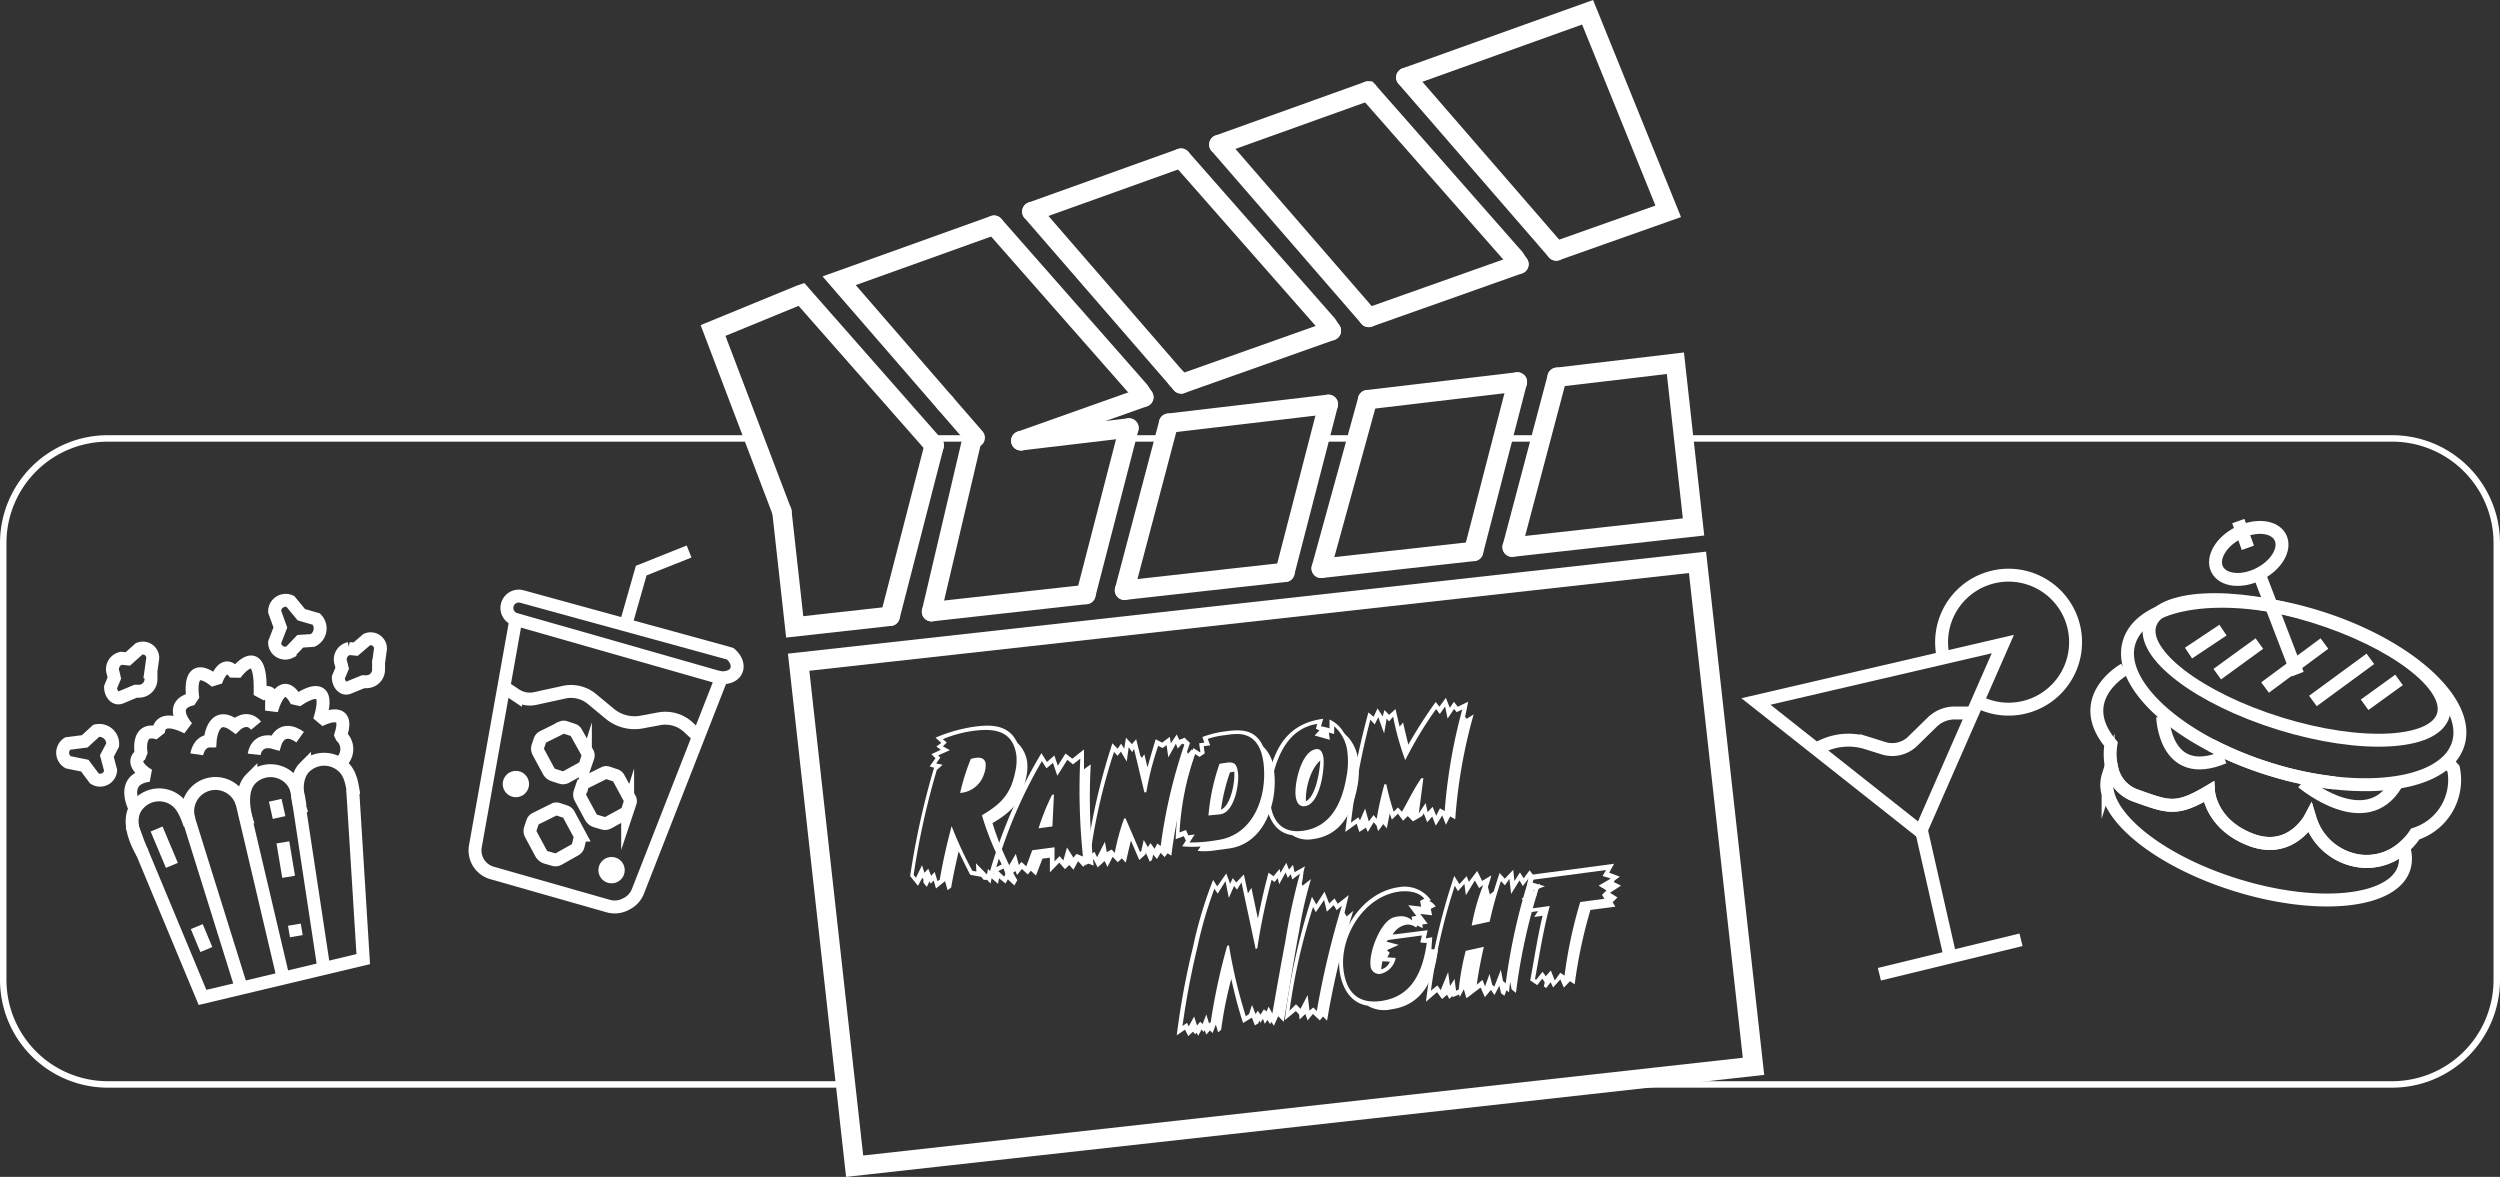 <svg xmlns="http://www.w3.org/2000/svg" viewBox="0 0 387 182.18"><rect x="0" y="0" width="387" height="182.18" fill="#333333" stroke="none"/><defs><style>.cls-1,.cls-5{fill:#fff;}.cls-2,.cls-3,.cls-4,.cls-6{fill:none;}.cls-2,.cls-3,.cls-4,.cls-5,.cls-6{stroke:#fff;}.cls-2,.cls-3{stroke-linecap:round;}.cls-2,.cls-3,.cls-4,.cls-5{stroke-miterlimit:10;}.cls-2{stroke-width:3px;}.cls-4,.cls-5,.cls-6{stroke-width:2px;}.cls-6{stroke-linejoin:bevel;}</style></defs><title>Fichier 7</title><g id="Calque_2" data-name="Calque 2"><g id="Calque_1-2" data-name="Calque 1"><path class="cls-1" d="M158.78,120.64c-.73,3.5-2.13,5-5.14,6.78a42,42,0,0,0,3.84,8.83l-.46.82-1-.95-.37.65-1-.82-.15.87-1-.87-.16.83-.54-.58h-.52l-.39-.47-1.7-.31c-.62-1.2-1.22-2.43-1.79-3.63-.43,1.85-.84,3.7-1.16,5.6l-.55.4-.4-1.39-1.4,1.14-.36-1.23-.47.49-.16-.38-.43.87-.53-.66,0-.57-.19-.14-.65,1.21-1.21-1.51a123.29,123.29,0,0,1,3.7-16.77l-.68-.21.9-1.26-.63-.63,1.46-.68-.69-.51.77-.56-.9-.81a24.23,24.23,0,0,1,6-1.7c2.7-.36,5.35-.31,6.67,2.51a4.93,4.93,0,0,1,1.52,3A7.43,7.43,0,0,1,158.78,120.64Zm-8.13-7.5a19,19,0,0,0-4.7,1.28l.61.52-.6.59,1.08.6-1.82.81.34.34-.64.9,1,.21-.9.8a118.69,118.69,0,0,0-3.59,16.25l.36.44.94-1.95.37,1.18.6-.63.44,1.09.55-.59.44,1.44.35-.27c.47-2.78,1.11-5.54,1.83-8.27a60.18,60.18,0,0,0,3.21,6.92l.62.11-.06-1.27,1.7,1.73.16-.86.79.82.34-.92,1.37,1.29.32-.62A43.45,43.45,0,0,1,152,126.2c3-1.76,4.47-3.29,5.17-6.76a7.82,7.82,0,0,0,.16-2.55C156.77,113.06,153.89,112.71,150.65,113.14Zm1.66,6.72a4.17,4.17,0,0,1-3.68,2.89,33.09,33.09,0,0,1,1.65-5.26,3.62,3.62,0,0,1,.79-.18c.72-.1,1.4.08,1.51.91A3.81,3.81,0,0,1,152.31,119.86Z"/><path class="cls-1" d="M168.85,118.32A94,94,0,0,0,169.3,134a9.93,9.93,0,0,0-1.12-.4l-.49.59-.8-.88-.72,1.32-.64-.73-.68.64-.87-1-1.46,1.5,0-2.27-1.15.15-1,2.61-.8-.74-.47.58-.91-.86-.74.94-.27-.61-1.34,1-.49-1.4-2.3,1.15a77.81,77.81,0,0,1,8.16-19l.86,1.36,1.15-1,.53,1.59,1.19-1.9,1.06.81,1.8-1.44c0,1,0,2,0,3.08Zm-2.75,0-.88-.7-1.55,2.47-.67-2-1,.84-.72-1.1a72.19,72.19,0,0,0-7.05,16.41l1.58-.81.27.75,1.17-2,.47,1.73.4-.49.75.69.92-2.49,3.45-.46,0,2.18.79-.81.58.66.56-2,1,1.58.47-.58,1,.39a99.45,99.45,0,0,1-.41-15.14ZM163.15,123l-.24,4.93-2.14.29a35.73,35.73,0,0,1,2.09-5.18Z"/><path class="cls-1" d="M185.05,116.46a80.12,80.12,0,0,0-3.73,16l-.57-.38-.46.6-.63-.65-.56.95-.58-.69-.19.82-.34.29-.63-1.44,0,.27-1,.9-1.29-3c-.29,1.12-.54,2.28-.8,3.4l-.61-.66-.63.6-.79-.84-.8,1.57-.45-.92-1.07,1-.63-1.25L168,134a97.6,97.6,0,0,1,4.2-18.94l.8.84.55-.78.48.78.27-1.7.92,1,.66-.77.63,2.53.27.37.36-.59.49,2.06c.4-1.47.84-2.92,1.27-4.36l1,.52,1.18-.9.17,1,.91-1.37.38.82a2.91,2.91,0,0,0,.83-.33,11.43,11.43,0,0,0,.84.82l-.45,1.34.13.36.61-.71ZM183,115.1l-.68.77-.29-.75-1.17,2.12-.28-1.9-.61.46-.68-.34a44.08,44.08,0,0,0-1.84,7.19l-.3,0-1.6-6.71-.29.48-.54-.75-.3,2.22-.91-1.54L173,117l-.55-.6a91.34,91.34,0,0,0-3.69,16l.66-.55.41.84,1.21-2.39.29,1.62.74-.42.5.53a32.2,32.2,0,0,1,1.45-5.34l.22,0,2.24,5.2.18-.13.39-1.74.64,1.11.41-.62.63.89.41-.81.54.36a80.66,80.66,0,0,1,3.66-15.68Z"/><path class="cls-1" d="M190.22,131.35l-1.87.25a10.8,10.8,0,0,1-2.95.12l.45-.69A13.78,13.78,0,0,1,183,131l.57-.86h0l-.31-.7-1.27.47a46.68,46.68,0,0,1,2.75-14.11l1,.65.08,0-.19-1.39.8-.11-.3-.86a15.32,15.32,0,0,1,3.75-.9c2.51-.34,4.49-.17,5.68,2.4a5.67,5.67,0,0,1,1.65,3.65C197.86,124,195.87,130.6,190.22,131.35Zm.89-17.71c-.46,0-.92.09-1.37.15a13,13,0,0,0-2.78.59l.38,1-1,.13.15,1.12-.8.54-.69-.45a43.76,43.76,0,0,0-2.41,12.14l1-.37.36.82,1-.13-.82,1.23a22.94,22.94,0,0,0,4.29-.36c5.77-.77,7.83-7,7.15-12.09C195.21,115.38,194,113.44,191.11,113.64Zm-2.19,12.41c-.62.08-1.24.11-1.85.19a32.21,32.21,0,0,1,1.71-8c.4-.08.78-.13,1.18-.18,1.25-.17,1.52.39,1.68,1.57C191.87,121.41,191.06,125.76,188.92,126.05Zm1.48-6.49a29.58,29.58,0,0,0-1.39,5.77c1.55-.64,2.2-4.38,2.05-5.88Z"/><path class="cls-1" d="M210.18,121.45c-.7,4-2.42,7.84-6.89,8.43a4.44,4.44,0,0,1-3.26-.6c-2.47-.32-3.66-2.48-4-4.76a11.65,11.65,0,0,1,.23-4c1.11-4.91,3.16-8.53,8.57-9.25l-.34,1.16a13.24,13.24,0,0,1,1.32.31v-1.36a5,5,0,0,1,2,1.69,3.88,3.88,0,0,0,.4.57c.19.22.44.44.63.65a6.66,6.66,0,0,1,1.41,3.41A13,13,0,0,1,210.18,121.45Zm-3.65-9,0,1.17-.82-.22.15,1.12-2.35-.66.74-.81-.55-.23.2-.76c-4.4.7-6.15,4.74-7,8.61a11.25,11.25,0,0,0-.23,3.79c.39,2.89,2,4.55,5,4.15,4.41-.59,6.08-4.41,6.76-8.33a12.31,12.31,0,0,0,.16-3.73A6.14,6.14,0,0,0,206.53,112.43ZM202,124.8c-1,.13-1.33-.77-1.43-1.55-.25-1.9.87-7,3.17-7.28.8-.11,1,.67,1.13,1.29C205.08,119.14,204.32,124.49,202,124.8Zm.2-.78c1.52-.86,2.1-4.67,2.18-6.29C202.83,119.08,202.06,122.07,202.16,124Z"/><path class="cls-1" d="M228.12,110.59a80.46,80.46,0,0,0-2.85,16.23l-.79-.44-.65,1.29-.57-1.45-1,1.6-.55-1.42-.78.89-.53-1.37-.28.42-1.39.81-.81-.82-.72.72-.8-1.09-.94.92-.32-.94c-.17.76-.31,1.54-.46,2.29l-.55-.66-.8,1.09-.23-.84-.45-.54-.91,1.51-.31-.67-1,.67-.42-1.28-1.76,1.27a126.43,126.43,0,0,1,3.58-18.5l.8.68.62-1.3.79,1.25.27-1,.72.75,1-.9s.39,1.74.63,2.72l.54-.64c.24,1.14.53,2.29.81,3.43a73.47,73.47,0,0,1,4.24-6.61l.57.74,1-1.38.61,1.55.64-.93.59.77,1.61-.79s-.27,1.45-.48,2.33l.24.32Zm-2.63-.35-.4-.5-1,1.5-.39-1.88-.82,1.17-.57-.77a59.38,59.38,0,0,0-4.78,7.91,42.51,42.51,0,0,1-1.87-6.73l-.64.74-.36-.44-.4,2.29-.9-2.5-.56,1.11-.67-.73a115.59,115.59,0,0,0-3,15.93l1.14-.81.26.46.79-1.82.57,2,.74-1,.48.59a52.42,52.42,0,0,1,1.2-5.36l.29,0a40.61,40.61,0,0,0,1.14,4.26l.67-.66.61.66c1-1.72,1.84-3.55,3-5.2l.32,0-.71,5.46,0,0,1.06-1.61.3,1.4.79-.81.54,1.37.58-1.14.74.42a83.83,83.83,0,0,1,2.72-15.72Z"/><path class="cls-1" d="M202.94,136.08a61,61,0,0,0-1.79,7.81c-.93,4.86-1.58,9.41-2.43,14.29l-.85-.87-.67,1.48-.38-.6-.21.33-.43-.63-.39.6-.29-.78-.38.62-.18-.35-.16.45-.53.29-.46-1.19-1.36.83c-.74-2.24-1.31-4.51-1.83-6.81a61.91,61.91,0,0,0-1.57,7.87l-.47.38-.35-1.2-.5,1.32-.41-.41-.57.65-.23-.68-.23.28-.25-.41-.55,1-.23-.51-.24.28-.32-.42-.73.69-.51-1-1.28.88a118.11,118.11,0,0,1,2.5-13.59,65.66,65.66,0,0,1,3.13-10.47l.64,1,1.4-2,.59,1.6.41-.87.55.66,1.17-1.24.63,2.94.54-.86,1,4.76c.5-2.38,1-4.76,1.66-7.11l.76.55.94-1.13.13.61.91-1.56.41,1.06.62-.74.25,1.14,1.62-.92c-.37,1.08-.22,1.55-.51,2.65l.1.37Zm-2.9.06-.22-.82-.47.58-.33-.85-1,1.83-.23-.95-.49.61-.46-.35a95.24,95.24,0,0,0-2.21,10.59l-.25.14-2.2-10.33-.69,1.13-.46-.57-.81,1.85-.51-2.6-1.21,1.93-.51-.75a63.59,63.59,0,0,0-2.64,9.07,122.68,122.68,0,0,0-2.3,12.18l.7-.5.26.56.84-1.53.45,1.39.5-.59.37.36.57-1.49.42,1.39.27-.23a94.54,94.54,0,0,1,2.53-11.75l.28-.12a78.71,78.71,0,0,0,2.61,11l.5-.34.46-1.42.55,1.42.34-.53.43.62.52-.83.4.33.33-.75.58,1.06c.65-3.71,1.3-7.41,2-11.1a96.9,96.9,0,0,1,2.27-10.54Z"/><path class="cls-1" d="M209.49,141a125.92,125.92,0,0,0-4.06,17l-.63-.65-.49.61-1.07-1-.82,1-.35-1-.89.86-.08-.78-.5-.53-1.72,1.42a101.49,101.49,0,0,1,4.21-19.1l.68,1.19,1.26-2,.73,1.84.82-.79.5.83,1.7-1.34-.65,2.73.33.58Zm-2.58-.1-.45-.78-1.06,1-.43-1.8-1.28,1.89-.43-.81a94.33,94.33,0,0,0-3.64,16.06l1-1,.7.7,1.1-2.13.29,2.41.59-.49.54.56a133.81,133.81,0,0,1,3.88-16.31Z"/><path class="cls-1" d="M221.48,140.69l.21,1-1.83-.22L221,143l-.83.11.08.57-.87-.41-.15.32a2.21,2.21,0,0,0-1.32-.47,3,3,0,0,0-2.32,1.56L221,144l-.29,1.27,1-.19-.13,1.84a3.55,3.55,0,0,0,.92,0l.11,0c-.57,4.49-2.25,8.66-7.28,9.33a5,5,0,0,1-3.64-.58c-2.67-.38-4-2.9-4.31-5.33-.74-5.59,3.31-12.18,9.12-13a5,5,0,0,1,5,2l-.25.12a2.68,2.68,0,0,1,1,.85Zm-1-1.58c-.88-1.08-2.59-1.26-3.88-1.09-5.48.73-9.31,7-8.61,12.23.45,3.37,2.24,5.17,5.75,4.71,4.89-.65,6.51-4.63,7.13-9a4.35,4.35,0,0,1-1-.08l.24-1.07-5.24.7-.24.25,1.89.51-1.83.81.44.41-.37.7,1.29.1a3.1,3.1,0,0,1-2.28,2.45,1.33,1.33,0,0,1-1.61-1.25c-.27-2,1.47-6.76,3.55-7.47a3.66,3.66,0,0,1,.8-.16,2.56,2.56,0,0,1,2.09.62l-.08-.59.73-.1L218,140.12l2,.23-.17-.88ZM214,148.8a11.13,11.13,0,0,0-.19,1.25,1.92,1.92,0,0,0,1.34-1.18Z"/><path class="cls-1" d="M238.36,137a90.27,90.27,0,0,0-3.69,16.7l-.67-.54-.23-1.17-.19,1.63-.38-.33-.32.86-.51-.39-.27-1.17-.76,1.44-.54-.8-.94,1.13-.66-1.49L227,154.53l-.4-1.39-.63,1.2-.11-.39-1,.43,0-.24-.5.5-.36-.66-.76.67-.79-1.06-1.71,1.48a96.2,96.2,0,0,1,4.38-19.48l.8,1.28,1.11-1.24.36.88,1.28-1.69.77,1.55,1.41-.86s-.26,1.07-.52,1.78l.29,1.16.6-.43c.3-1,.59-1.9.92-2.88l.8.88,1.31-1.37.18,1.74.86-1.34.58.91.92-1.24.72,1-.51,1.76.35.55.95-1.27Zm-2.62.16-.52-.86-1.3,2.08-.26-2.33-.7,1-.61-.66a58.34,58.34,0,0,0-1.75,6.28l-2.78.61a33,33,0,0,1,1.78-6.28l-.64.47-.65-1.17-1.39,2.28-.23-1.74-1,1.11-.49-.83a89.53,89.53,0,0,0-3.69,16.23l1-.81.51.73,1.15-2.8.29,2.17.7-1.1.24,1.82.41-.17a40.2,40.2,0,0,1,1.08-6l2.81-.62q-.68,2.91-1.1,5.86l.88-.74.41,1,.69-1.92.42,1.69.33.25,1-2.58.33,1.73.43.35a93.76,93.76,0,0,1,3.65-16.39Z"/><path class="cls-1" d="M250.93,137.1l-1.7,1.1,1.15.72-.74.75.42.68-3.86.51a74,74,0,0,0-2.44,11.52l-.72-.5-.95,1-.55-1.26-1.12,1.24-.38-.82-.69.91-.36-.26.13-.64-.37-.55-.79,1-1.08-.73c.62-3.32,1.12-6.68,1.91-10l-1.31.17.62-.9-2.71.36.81-1.55-.65-.73,1.33-.86-.62-.81.78-.29-.63-.19.26-1.51,13.19-1.75-.76,1.38,1.66.62-.8.57-.15.26ZM249.36,136l-1.28-.4.54-.92-11.38,1.51-.08.42,2,.58-1.84.71.56.71-1.37.76.58.47-.59.86,3.4-.45c-1,3.71-1.59,7.54-2.28,11.31l.17.11,1-1.24.5.69.78-.89.61,1.55.85-1.2.66.45a70.91,70.91,0,0,1,2.43-11.4l3.75-.5-.38-.6.69-.69-1.21-.74Z"/><line class="cls-2" x1="206.09" y1="51.19" x2="182.85" y2="59.43"/><line class="cls-2" x1="235.13" y1="40.9" x2="211.88" y2="49.14"/><polyline class="cls-2" points="188.68 22.38 211.76 14.1 211.77 14.1"/><polyline class="cls-2" points="217.62 11.99 245.76 1.9 258.24 32.71 240.9 38.85"/><line class="cls-2" x1="182.82" y1="24.48" x2="159.73" y2="32.76"/><polyline class="cls-2" points="177.06 61.48 175.88 61.9 158.03 68.23 158.02 68.23"/><polyline class="cls-2" points="146.31 62.39 129.9 43.46 153.88 34.86"/><polyline class="cls-2" points="144.62 68.94 124.05 45.56 123.85 45.63 110.38 51.16 121.04 79.21"/><line class="cls-2" x1="205.63" y1="62.59" x2="180.9" y2="65.51"/><polyline class="cls-2" points="241.04 58.4 259.35 56.23 262.16 81.57 234.08 84.7"/><line class="cls-2" x1="234.89" y1="59.13" x2="211.71" y2="61.87"/><polyline class="cls-2" points="158.02 68.23 158.03 68.23 174.76 66.25"/><polyline class="cls-2" points="121.04 79.21 123.02 97.04 137.79 95.4"/><line class="cls-2" x1="168.1" y1="92.03" x2="144.2" y2="94.69"/><line class="cls-2" x1="228.11" y1="85.36" x2="204.52" y2="87.98"/><line class="cls-2" x1="198.91" y1="88.6" x2="174.07" y2="91.37"/><rect class="cls-2" x="127.54" y="94.53" width="140" height="78.5" transform="translate(-13.57 22.64) rotate(-6.34)"/><line class="cls-2" x1="146.31" y1="62.39" x2="150.97" y2="67.76"/><polyline class="cls-2" points="159.73 32.76 182.2 58.68 182.21 58.68 182.6 59.14 182.85 59.43"/><polyline class="cls-2" points="153.88 34.86 176.28 60.33 176.41 60.48 177.06 61.48"/><polyline class="cls-2" points="182.82 24.48 205.45 50.21 206.09 51.19"/><line class="cls-2" x1="211.88" y1="49.14" x2="188.68" y2="22.38"/><polyline class="cls-2" points="211.76 14.1 211.77 14.1 234.5 39.94 235.13 40.9"/><line class="cls-2" x1="240.9" y1="38.85" x2="217.62" y2="11.99"/><line class="cls-2" x1="144.2" y1="94.69" x2="150.5" y2="67.87"/><polyline class="cls-2" points="137.79 95.4 137.82 95.31 143.47 73.39 144.39 69.84 144.62 68.94"/><line class="cls-2" x1="174.76" y1="66.25" x2="168.1" y2="92.03"/><line class="cls-2" x1="182.21" y1="58.68" x2="182.2" y2="58.68"/><line class="cls-2" x1="180.9" y1="65.51" x2="174.07" y2="91.37"/><line class="cls-2" x1="211.71" y1="61.87" x2="204.52" y2="87.98"/><line class="cls-2" x1="205.63" y1="62.59" x2="198.91" y2="88.6"/><line class="cls-2" x1="241.04" y1="58.4" x2="234.08" y2="84.7"/><line class="cls-2" x1="234.89" y1="59.13" x2="228.11" y2="85.36"/><line class="cls-3" x1="151.06" y1="67.87" x2="143.68" y2="67.87"/><line class="cls-3" x1="210.06" y1="67.87" x2="204.27" y2="67.87"/><path class="cls-3" d="M260.64,67.87H370.31A16.19,16.19,0,0,1,386.5,84.06v67.62a16.19,16.19,0,0,1-16.19,16.19H246.17"/><path class="cls-3" d="M116.73,67.87h-100A16.19,16.19,0,0,0,.5,84.06v67.62a16.19,16.19,0,0,0,16.19,16.19h114.2"/><line class="cls-3" x1="238.53" y1="67.87" x2="232.63" y2="67.87"/><line class="cls-3" x1="161.07" y1="67.87" x2="159.04" y2="67.87"/><line class="cls-3" x1="180.28" y1="67.87" x2="174.34" y2="67.87"/><polygon class="cls-4" points="271.82 108.59 310.04 99.7 297.3 128.74 271.82 108.59"/><line class="cls-4" x1="312.85" y1="145.48" x2="290.93" y2="150.81"/><line class="cls-4" x1="297.45" y1="128.59" x2="301.89" y2="148.14"/><path class="cls-4" d="M306.13,108.6a10.37,10.37,0,1,0-5.57-9.19,10.77,10.77,0,0,0,.28,2.43"/><path class="cls-4" d="M305,110.37h-2.4a5,5,0,0,0-3.51,1.43l-3,2.94a4.53,4.53,0,0,1-4.5,1.09l-2.66-.83a9.41,9.41,0,0,0-6.57.37l-.75.33"/><path class="cls-4" d="M112.6,101.07,80.75,92.33h0a1.83,1.83,0,0,0-.89,3.56h0L111,104.78l.74.14c2.6,0,3.09-2.16,1.33-3.7Z"/><polyline class="cls-4" points="106.67 85.37 99.26 88.33 96.89 96.63"/><path class="cls-4" d="M79.86,95.89,73.59,131a3.64,3.64,0,0,0,.49,2.56h0a3.64,3.64,0,0,0,2.08,1.57l18,5.13a3.67,3.67,0,0,0,2.77-.32l.21-.11a3.64,3.64,0,0,0,1.61-1.85l12.86-32.86"/><path class="cls-4" d="M84,114.1l3-1.49a.73.73,0,0,1,.54,0l1.18.39a.85.85,0,0,1,.48.41L91,116.64a.8.8,0,0,1,0,.59l-.38,1.11a.92.92,0,0,1-.45.54L87.6,120.3a.94.94,0,0,1-.7.07L85.75,120a1.34,1.34,0,0,1-.83-.66l-1.59-2.94a1.11,1.11,0,0,1-.07-.84l.34-1A.86.86,0,0,1,84,114.1Z"/><circle class="cls-5" cx="79.86" cy="121.37" r="1.04"/><circle class="cls-5" cx="94.67" cy="134.7" r="1.04"/><path class="cls-4" d="M82.86,126.76l3-1.49a.72.72,0,0,1,.54,0l1.18.39A.88.88,0,0,1,88,126l1.76,3.27a.72.72,0,0,1,0,.59L89.48,131a1,1,0,0,1-.45.54L86.43,133a.92.92,0,0,1-.69.07l-1.16-.33a1.4,1.4,0,0,1-.83-.66l-1.58-2.94a1.07,1.07,0,0,1-.07-.84l.33-1A.9.9,0,0,1,82.86,126.76Z"/><path class="cls-4" d="M90.57,121.13l3-1.49a.72.72,0,0,1,.54,0l1.18.39a.85.85,0,0,1,.48.41l1.76,3.27a.72.72,0,0,1,0,.59l-.37,1.11a.93.93,0,0,1-.45.54l-2.6,1.42a1,1,0,0,1-.69.08l-1.15-.34a1.34,1.34,0,0,1-.83-.66l-1.59-2.94a1.07,1.07,0,0,1-.07-.84l.34-1A.82.82,0,0,1,90.57,121.13Z"/><path class="cls-4" d="M78.53,106.7l1.27.85a4,4,0,0,0,3,.59l4.57-1a5.08,5.08,0,0,1,4.26,1.06l2.8,2.32a6,6,0,0,0,4.86,1.26l2.74-.51a5.25,5.25,0,0,1,4.46,1.24l1.34,1.25"/><polyline class="cls-4" points="54.6 122.25 56.23 148.47 31.35 154.4 21.42 130.55 20.39 127.73"/><line class="cls-4" x1="28.53" y1="124.62" x2="37.27" y2="152.62"/><line class="cls-4" x1="37.13" y1="122.85" x2="43.85" y2="151.42"/><line class="cls-4" x1="45.72" y1="120.77" x2="50.14" y2="149.92"/><line class="cls-4" x1="42.61" y1="123.88" x2="43.2" y2="126.55"/><line class="cls-4" x1="43.79" y1="130.4" x2="44.68" y2="135.73"/><line class="cls-4" x1="45.57" y1="143.14" x2="45.87" y2="144.92"/><line class="cls-4" x1="24.24" y1="128.33" x2="26.61" y2="133.96"/><line class="cls-4" x1="30.46" y1="143.44" x2="31.94" y2="146.99"/><path class="cls-4" d="M46.75,126c-.81-2.23-1.28-5.53.4-7.21a4.29,4.29,0,0,1,6.07,0c1.11,1.11,1.32,2.8,1.53,4.25"/><path class="cls-4" d="M37.51,124.48a4.3,4.3,0,0,0-8.42,1.66h0a4.68,4.68,0,0,0,.2.8"/><path class="cls-4" d="M38.45,127.77c-.81-2.23-1.29-5.53.39-7.21a4.3,4.3,0,0,1,6.08,0c1.11,1.11,1.31,2.8,1.53,4.25"/><path class="cls-4" d="M22.13,132.16c-1.25-2-2.4-5.15-1.11-7.14A4.29,4.29,0,0,1,27,123.76c1.32.86,1.87,2.46,2.38,3.84"/><path class="cls-4" d="M30.46,116.77s.3-2.07,2.07-2.07c0,0,.3-5,3.86-2.37,0,0,1.77-1.78,3.25,0"/><path class="cls-4" d="M39.35,116.77s.29-2.66,3.26-1.77c0,0,.89-3,3.85-.89"/><path class="cls-6" d="M21,125.37s-2.69-4.75,2.05-5.34c0,0-3.26-1.78-1.18-3.26,0,0-.89-4.44,2.67-3.26,0,0-.3-3.25,4.44-.88,0,0-3.26-3.56.89-4.45,0,0-1.19-6.52,3.55-2.66,0,0,1.19-3.86,3-1.19,0,0,3.85-5.33,3.85,2.07v1.19s1.77-1.19,1.77.59V110s1.49-5.93,3.86-1.48c0,0,5.92-4.45,3.55,3,0,0,5-2.67,3.26,2.37a2.68,2.68,0,0,1,.3,3.85"/><path class="cls-4" d="M13.12,114.76l1.78-1.64a2.08,2.08,0,0,1,2.54,2.21l-.9,1.71.59,2.22a1.64,1.64,0,0,1-2.51,1.26l-1.5-2L10.55,118a1.71,1.71,0,0,1-.09-2.9Z"/><path class="cls-4" d="M46.65,95.16l2.32.67a2.08,2.08,0,0,1-.56,3.31l-1.93.13-1.59,1.66a1.64,1.64,0,0,1-2.38-1.49l.89-2.3-.89-2.47a1.71,1.71,0,0,1,2.43-1.58Z"/><path class="cls-4" d="M23.35,104l.3-2.15a1.53,1.53,0,0,0-2.12-1.41L19.79,102l-1-.1a1.71,1.71,0,0,0-1.27,2.28l.18.78-.59,1.41c0,1,.74,2,1.66,1.56L21,107h.51a1.86,1.86,0,0,0,1.86-1.86V104Z"/><path class="cls-4" d="M58.61,102.55l.29-2.15A1.52,1.52,0,0,0,56.79,99l-1.74,1.49-1-.1a1.72,1.72,0,0,0-1.27,2.28l.19.78-.6,1.41c0,1,.75,2,1.66,1.56l2.19-.89h.52a1.87,1.87,0,0,0,1.86-1.86v-1.11Z"/><ellipse class="cls-4" cx="355.54" cy="103.72" rx="8.7" ry="23.76" transform="translate(151.35 412.71) rotate(-72.81)"/><path class="cls-4" d="M380.53,115.16a6.31,6.31,0,0,1-1.72,2.7c-3.12,3-9.64,4.2-17.4,3.34a53.89,53.89,0,0,1-10-2.12,55.41,55.41,0,0,1-9.13-3.73c-8.88-4.65-14.22-11-12.68-15.95,2-6.53,15.05-8.28,29.12-3.93S382.54,108.64,380.53,115.16Z"/><path class="cls-4" d="M361.41,121.2a53.89,53.89,0,0,1-10-2.12,55.41,55.41,0,0,1-9.13-3.73"/><path class="cls-4" d="M372.17,134.32c-1.67,5.41-13.29,6.62-25.95,2.7s-21.56-11.48-19.89-16.89a4.44,4.44,0,0,1,.58-1.2,5.69,5.69,0,0,0,3.73,4.24c5,1.78,6.22,2.37,11.25-.59,0,0,.3,5,6.52,7.4s9.19-3.25,9.19-3.25a9.32,9.32,0,0,0,7.4,6.51,8.6,8.6,0,0,0,7.07-2.06A5.13,5.13,0,0,1,372.17,134.32Z"/><path class="cls-4" d="M378.81,117.86l1,1.16a8.79,8.79,0,0,1-5.93,10.08,9.52,9.52,0,0,1-1.82,2.08,8.6,8.6,0,0,1-7.07,2.06,9.32,9.32,0,0,1-7.4-6.51s-3,5.62-9.19,3.25-6.52-7.4-6.52-7.4c-5,3-6.22,2.37-11.25.59a5.69,5.69,0,0,1-3.73-4.24,9.9,9.9,0,0,1-.12-3.76c-5.93-7.11,2.07-11.55,2.07-11.55"/><path class="cls-4" d="M334.78,111s.3,10.08,9.48,6.23"/><path class="cls-4" d="M356.41,121.1s9.78,8.29,14.52.29"/><line class="cls-4" x1="344.12" y1="97.54" x2="338.78" y2="101.1"/><line class="cls-4" x1="349.75" y1="99.62" x2="343.23" y2="104.36"/><line class="cls-4" x1="359.82" y1="99.62" x2="350.63" y2="106.43"/><line class="cls-4" x1="366.93" y1="101.99" x2="358.04" y2="108.51"/><line class="cls-4" x1="371.37" y1="105.25" x2="366.04" y2="109.1"/><line class="cls-4" x1="355.67" y1="104.36" x2="349.75" y2="88.95"/><line class="cls-4" x1="347.97" y1="84.8" x2="346.49" y2="80.66"/><ellipse class="cls-4" cx="348.12" cy="85.69" rx="5.48" ry="3.56" transform="translate(-1.14 166.63) rotate(-26.88)"/></g></g></svg>